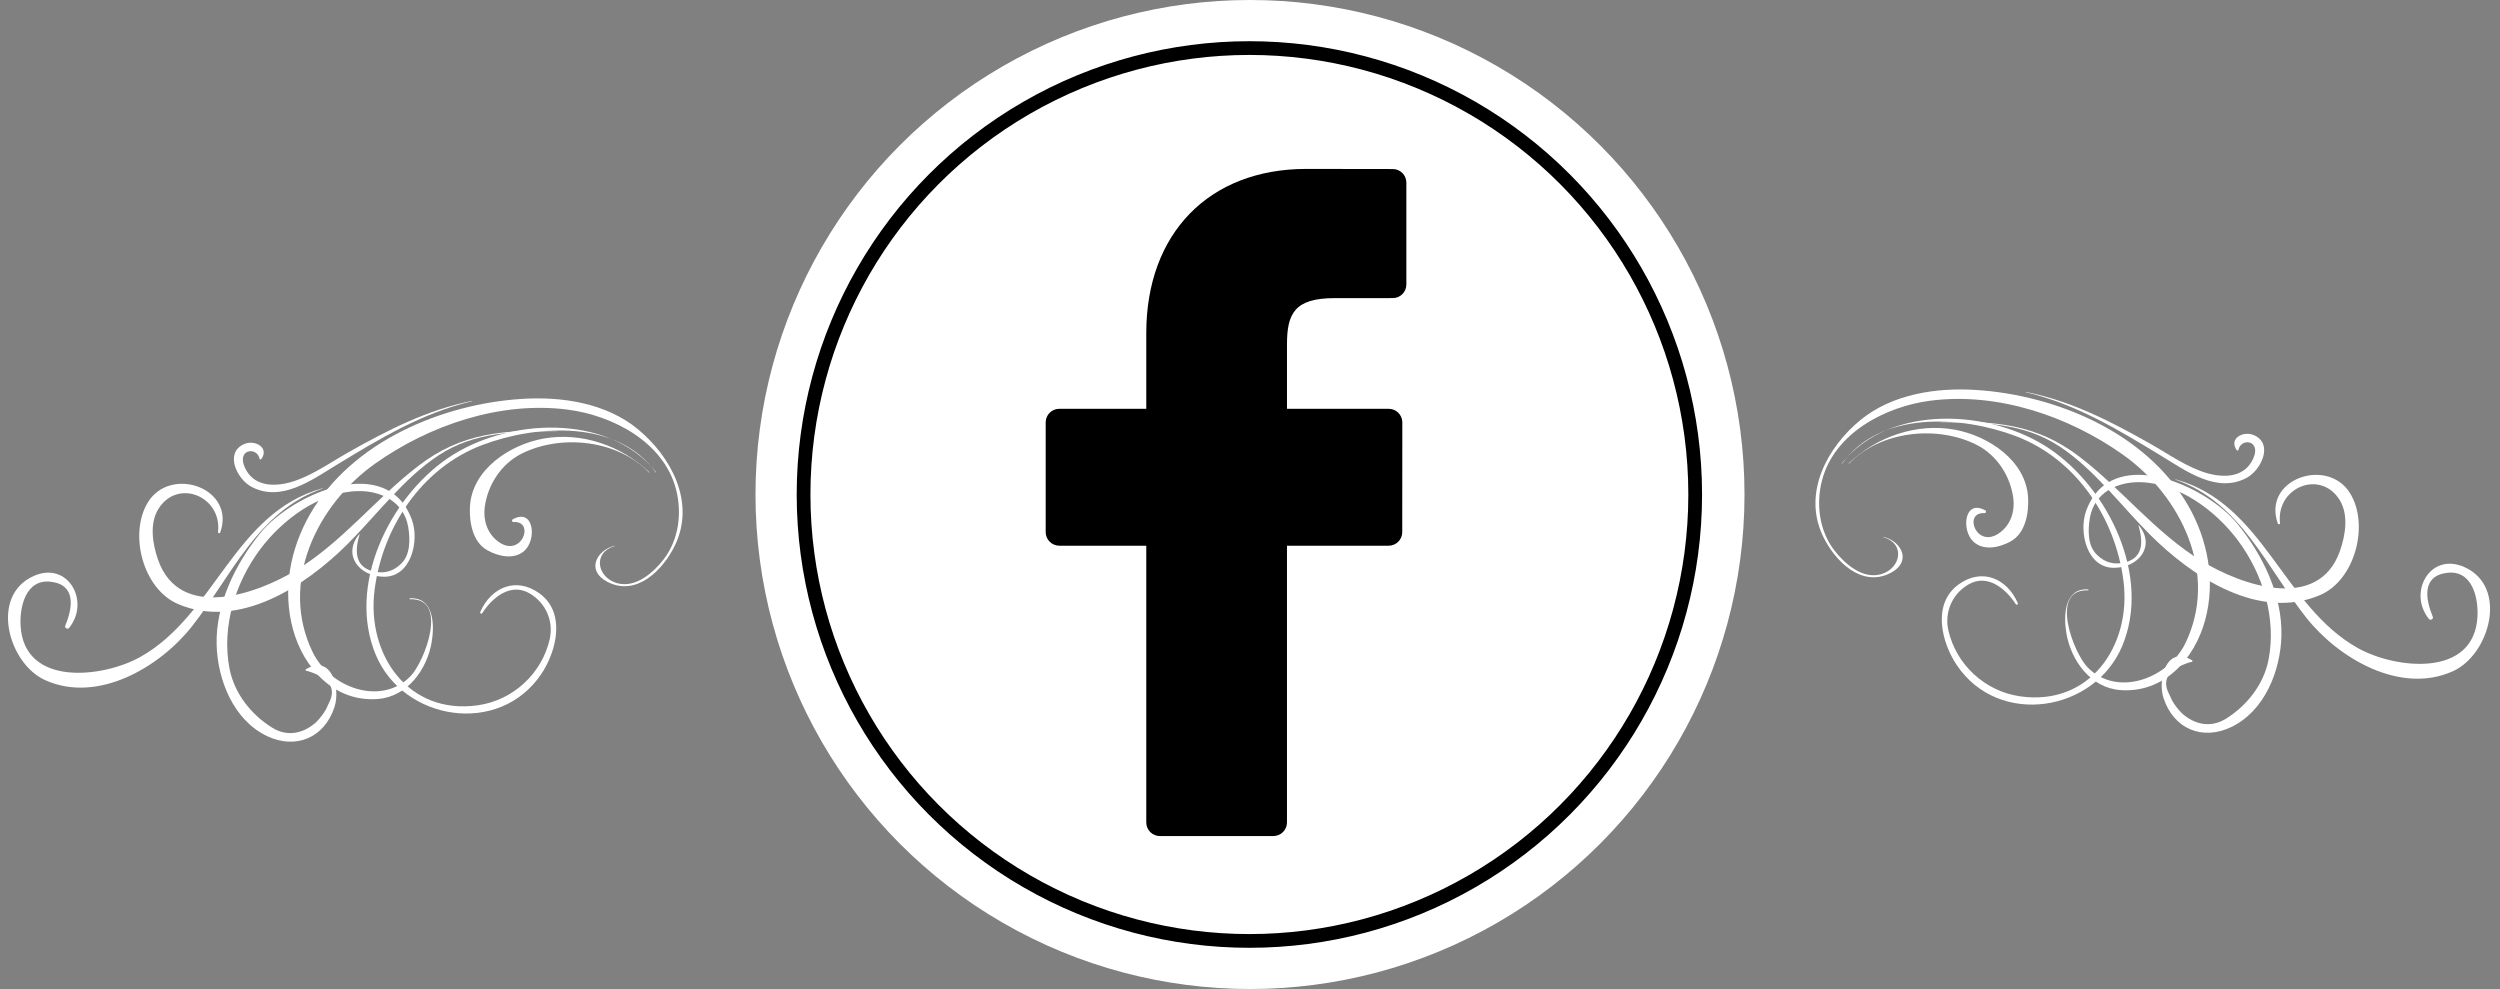 <?xml version="1.0" encoding="utf-8"?>
<!-- Generator: Adobe Illustrator 16.0.0, SVG Export Plug-In . SVG Version: 6.00 Build 0)  -->
<!DOCTYPE svg PUBLIC "-//W3C//DTD SVG 1.1//EN" "http://www.w3.org/Graphics/SVG/1.1/DTD/svg11.dtd">
<svg version="1.1" id="Calque_1" xmlns="http://www.w3.org/2000/svg" xmlns:xlink="http://www.w3.org/1999/xlink" x="0px" y="0px"
	 width="182px" height="72px" viewBox="0 0 182 72" enable-background="new 0 0 182 72" xml:space="preserve">
<rect x="0" y="0" width="182" height="72" fill="#808080" stroke="none"/>
<circle fill="#FFFFFF" cx="91" cy="36" r="36"/>
<g>
	<ellipse fill="none" stroke="#000000" stroke-miterlimit="10" cx="90.955" cy="36" rx="32.455" ry="32.5"/>
</g>
<g>
	<g>
		<path fill="#FFFFFF" d="M137.11,39.104c1.623,0.477,1.276,2.264-0.143,2.691c-1.373,0.408-2.68-0.762-3.427-1.729
			c-1.104-1.428-1.341-3.386-0.898-5.09c0.896-3.456,4.617-5.379,7.877-5.804c4.896-0.638,10.074,1.121,14.038,3.934
			c4.251,3.015,6.982,8.681,4.539,13.722c-1.243,2.563-4.959,3.967-7.119,1.754c-1.037-1.064-2.811-5.715,0.033-5.605
			c0.046,0.002,0.046-0.068,0-0.07c-1.729-0.096-1.791,1.914-1.581,3.172c0.337,2.018,1.777,3.996,3.925,4.158
			c3.181,0.24,5.402-2.25,6.178-5.078c0.779-2.852,0.203-5.869-1.253-8.389c-3.047-5.27-9.587-8.009-15.424-8.381
			c-2.894-0.185-6.112,0.3-8.415,2.191c-2.43,1.995-4.217,5.316-2.736,8.436c0.859,1.807,2.81,3.805,4.945,2.688
			c1.541-0.803,0.813-2.283-0.532-2.623C137.103,39.076,137.097,39.1,137.11,39.104L137.11,39.104z"/>
	</g>
	<g>
		<path fill="#FFFFFF" d="M134.116,33.744c2.746-3.869,8.696-3.485,12.631-1.997c4.413,1.668,7.263,5.984,7.843,10.558
			c0.594,4.693-2.448,9.121-7.536,8.387c-2.553-0.369-4.641-2.305-5.212-4.795c-0.307-1.342,0.295-2.672,1.466-3.352
			c1.395-0.805,2.723,0.328,3.444,1.443c0.059,0.09,0.183,0.012,0.143-0.084c-0.791-1.811-2.615-2.58-4.306-1.359
			c-1.952,1.412-1.252,4.227-0.123,5.893c3.073,4.537,10.026,3.373,12.029-1.402c2.13-5.072-0.991-11.427-5.229-14.327
			c-4.292-2.939-11.706-3.33-15.176,1.016C134.074,33.743,134.103,33.764,134.116,33.744L134.116,33.744z"/>
	</g>
	<g>
		<path fill="#FFFFFF" d="M141.299,30.734c3.052,0.031,5.998,0.028,8.641,1.77c2.546,1.68,4.475,4.321,6.617,6.455
			c3.071,3.057,7.911,6.266,12.354,4.357c2.553-1.1,3.588-5.123,2.172-7.411c-1.657-2.676-6.406-1.016-5.259,2.204
			c0.029,0.082,0.172,0.076,0.161-0.021c-0.302-2.583,2.9-3.93,4.317-1.727c0.701,1.09,0.446,2.598,0.051,3.734
			c-1.562,4.48-7.162,2.529-10.065,0.754c-3.368-2.057-5.782-5.204-8.885-7.584c-3.171-2.435-6.225-2.613-10.104-2.554
			C141.284,30.711,141.284,30.734,141.299,30.734L141.299,30.734z"/>
	</g>
	<g>
		<path fill="#FFFFFF" d="M134.615,33.747c2.282-2.379,6.396-2.812,9.271-1.37c1.487,0.747,2.466,2.27,2.683,3.887
			c0.126,0.949-0.181,1.916-0.962,2.5c-1.701,1.283-2.747-1.507-1.128-1.408c0.107,0.006,0.144-0.146,0.054-0.197
			c-1.54-0.859-1.775,1.461-0.848,2.293c0.755,0.676,1.915,0.396,2.696-0.041c1.073-0.6,1.317-2.039,1.267-3.146
			c-0.127-2.731-2.899-4.533-5.32-4.98c-2.791-0.515-5.718,0.515-7.735,2.439C134.576,33.738,134.601,33.764,134.615,33.747
			L134.615,33.747z"/>
	</g>
	<g>
		<path fill="#FFFFFF" d="M147.489,28.558c3.611,0.843,6.704,2.714,9.837,4.62c1.819,1.106,4.067,2.77,6.23,1.608
			c1.061-0.567,1.98-2.492,0.513-3.114c-0.766-0.324-1.831,0.254-1.24,1.093c0.032,0.047,0.116,0.049,0.13-0.016
			c0.177-0.897,1.697-0.719,1.069,0.649c-0.621,1.357-2.079,1.399-3.3,1.063c-1.461-0.404-2.856-1.402-4.164-2.143
			c-2.89-1.638-5.786-3.127-9.069-3.784C147.479,28.532,147.474,28.555,147.489,28.558L147.489,28.558z"/>
	</g>
	<g>
		<path fill="#FFFFFF" d="M155.681,38.266c0.466,1.531,0.118,2.428-1.039,2.689c-0.756,0.174-1.409-0.008-1.962-0.547
			c-0.719-0.646-0.683-1.846-0.538-2.697c0.308-1.833,1.983-2.648,3.668-2.608c2.812,0.063,5.502,2.086,7.109,4.237
			c1.822,2.443,2.815,5.656,2.232,8.68c-0.348,1.803-1.562,3.34-3.096,4.299c-1.12,0.699-2.294,0.43-3.207-0.389
			c-0.281-0.279-0.522-0.59-0.721-0.936c-0.105-0.227-0.211-0.455-0.316-0.684c-0.387-0.963,0.178-1.672,1.696-2.121
			c0.081,0.035,0.151-0.072,0.071-0.121c-1.861-1.131-2.517,1.383-2.075,2.744c0.738,2.271,2.836,3.113,4.915,2.125
			c2.453-1.166,3.604-4.113,3.669-6.648c0.074-2.959-1.361-5.881-3.18-8.127c-2.32-2.867-9.269-5.936-11.048-0.936
			c-0.531,1.494,0.055,4.127,2.047,4.111c1.787-0.014,3.05-1.584,1.797-3.096C155.691,38.227,155.668,38.25,155.681,38.266
			L155.681,38.266z"/>
	</g>
	<g>
		<path fill="#FFFFFF" d="M158.369,34.918c4.74,1.63,6.632,6.385,9.527,10.047c2.333,2.949,6.848,5.635,10.685,3.895
			c2.666-1.207,4.045-6.137,0.828-7.576c-2.513-1.123-4.145,1.871-2.575,3.783c0.102,0.125,0.338-0.01,0.274-0.16
			c-0.534-1.291-0.82-2.979,1.041-3.205c1.831-0.223,2.287,1.818,2.21,3.199c-0.25,4.475-5.992,3.797-8.708,2.279
			c-5.478-3.068-6.818-10.501-13.276-12.284C158.359,34.892,158.354,34.913,158.369,34.918L158.369,34.918z"/>
	</g>
</g>
<g>
	<g>
		<path fill="#FFFFFF" d="M44.748,39.754c-1.623,0.477-1.276,2.264,0.143,2.691c1.373,0.408,2.68-0.762,3.427-1.729
			c1.104-1.428,1.341-3.386,0.898-5.09c-0.896-3.456-4.617-5.379-7.877-5.804c-4.896-0.638-10.074,1.121-14.038,3.934
			c-4.251,3.015-6.982,8.681-4.539,13.722c1.243,2.563,4.959,3.967,7.119,1.754c1.037-1.064,2.811-5.715-0.033-5.605
			c-0.046,0.002-0.046-0.068,0-0.07c1.729-0.096,1.791,1.914,1.581,3.172c-0.337,2.018-1.777,3.996-3.925,4.158
			c-3.181,0.24-5.402-2.25-6.178-5.078c-0.779-2.852-0.203-5.869,1.253-8.389c3.047-5.27,9.587-8.009,15.424-8.381
			c2.894-0.185,6.112,0.3,8.415,2.191c2.43,1.995,4.217,5.316,2.736,8.436c-0.859,1.807-2.81,3.805-4.945,2.688
			c-1.541-0.803-0.813-2.283,0.532-2.623C44.755,39.727,44.761,39.75,44.748,39.754L44.748,39.754z"/>
	</g>
	<g>
		<path fill="#FFFFFF" d="M47.742,34.394c-2.746-3.869-8.696-3.485-12.631-1.997c-4.413,1.668-7.263,5.984-7.843,10.558
			c-0.594,4.693,2.448,9.121,7.536,8.387c2.553-0.369,4.641-2.305,5.212-4.795c0.307-1.342-0.295-2.672-1.466-3.352
			c-1.395-0.805-2.723,0.328-3.444,1.443c-0.059,0.09-0.183,0.012-0.143-0.084c0.791-1.811,2.615-2.58,4.306-1.359
			c1.952,1.412,1.252,4.227,0.123,5.893c-3.073,4.537-10.026,3.373-12.029-1.402c-2.13-5.072,0.991-11.427,5.229-14.327
			c4.292-2.939,11.706-3.33,15.176,1.016C47.784,34.393,47.755,34.414,47.742,34.394L47.742,34.394z"/>
	</g>
	<g>
		<path fill="#FFFFFF" d="M40.559,31.385c-3.052,0.031-5.998,0.028-8.641,1.77c-2.546,1.68-4.475,4.32-6.617,6.455
			c-3.071,3.057-7.911,6.266-12.354,4.357c-2.553-1.1-3.588-5.123-2.172-7.411c1.657-2.676,6.406-1.016,5.259,2.204
			c-0.029,0.082-0.172,0.076-0.161-0.021c0.302-2.583-2.9-3.93-4.317-1.727c-0.701,1.09-0.446,2.598-0.051,3.734
			c1.562,4.48,7.162,2.529,10.065,0.754c3.368-2.057,5.782-5.204,8.885-7.584c3.171-2.435,6.225-2.613,10.104-2.554
			C40.574,31.361,40.574,31.385,40.559,31.385L40.559,31.385z"/>
	</g>
	<g>
		<path fill="#FFFFFF" d="M47.243,34.397c-2.282-2.379-6.396-2.812-9.271-1.37c-1.487,0.747-2.466,2.27-2.683,3.886
			c-0.126,0.949,0.181,1.916,0.962,2.5c1.701,1.283,2.747-1.507,1.128-1.408c-0.107,0.006-0.144-0.146-0.054-0.197
			c1.54-0.859,1.775,1.461,0.848,2.293c-0.755,0.676-1.915,0.396-2.696-0.041c-1.073-0.6-1.317-2.039-1.267-3.146
			c0.127-2.73,2.899-4.532,5.32-4.979c2.791-0.515,5.718,0.515,7.735,2.439C47.282,34.388,47.257,34.414,47.243,34.397
			L47.243,34.397z"/>
	</g>
	<g>
		<path fill="#FFFFFF" d="M34.369,29.208c-3.611,0.843-6.704,2.714-9.837,4.62c-1.819,1.106-4.067,2.77-6.23,1.608
			c-1.061-0.567-1.98-2.492-0.513-3.114c0.766-0.324,1.831,0.254,1.24,1.093c-0.032,0.047-0.116,0.049-0.13-0.016
			c-0.177-0.897-1.697-0.719-1.069,0.649c0.621,1.357,2.079,1.399,3.3,1.063c1.461-0.404,2.856-1.402,4.164-2.143
			c2.89-1.638,5.786-3.127,9.069-3.784C34.378,29.183,34.384,29.205,34.369,29.208L34.369,29.208z"/>
	</g>
	<g>
		<path fill="#FFFFFF" d="M26.177,38.916c-0.466,1.531-0.118,2.428,1.039,2.689c0.756,0.174,1.409-0.008,1.962-0.547
			c0.719-0.646,0.683-1.846,0.538-2.697c-0.308-1.833-1.983-2.648-3.668-2.608c-2.812,0.063-5.502,2.086-7.109,4.237
			c-1.822,2.443-2.815,5.656-2.232,8.68c0.348,1.803,1.562,3.34,3.096,4.299c1.12,0.699,2.294,0.43,3.207-0.389
			c0.281-0.279,0.522-0.59,0.721-0.936c0.105-0.227,0.211-0.455,0.316-0.684c0.387-0.963-0.178-1.672-1.696-2.121
			c-0.081,0.035-0.151-0.072-0.071-0.121c1.861-1.131,2.517,1.383,2.075,2.744c-0.738,2.271-2.836,3.113-4.915,2.125
			c-2.453-1.166-3.604-4.113-3.669-6.648c-0.074-2.959,1.361-5.881,3.18-8.127c2.32-2.867,9.269-5.936,11.048-0.936
			c0.531,1.494-0.055,4.127-2.047,4.111c-1.787-0.014-3.05-1.584-1.797-3.096C26.167,38.877,26.19,38.9,26.177,38.916L26.177,38.916
			z"/>
	</g>
	<g>
		<path fill="#FFFFFF" d="M23.489,35.568c-4.74,1.631-6.632,6.385-9.527,10.047c-2.333,2.949-6.848,5.635-10.685,3.895
			c-2.666-1.207-4.045-6.137-0.828-7.576c2.513-1.123,4.145,1.871,2.575,3.783c-0.102,0.125-0.338-0.01-0.274-0.16
			c0.534-1.291,0.82-2.979-1.041-3.205c-1.831-0.223-2.287,1.818-2.21,3.199c0.25,4.475,5.992,3.797,8.708,2.279
			c5.478-3.068,6.818-10.502,13.276-12.284C23.499,35.542,23.503,35.563,23.489,35.568L23.489,35.568z"/>
	</g>
</g>
<path d="M101.396,12.306l-6.298-0.009c-7.076,0-11.649,4.691-11.649,11.952v5.512h-6.333c-0.545,0-0.99,0.441-0.99,0.989v7.986
	c0,0.544,0.444,0.991,0.99,0.991h6.333v20.146c0,0.546,0.444,0.992,0.992,0.992h8.26c0.547,0,0.991-0.446,0.991-0.992V39.728h7.403
	c0.547,0,0.988-0.447,0.988-0.991l0.006-7.986c0-0.261-0.105-0.513-0.29-0.7c-0.187-0.186-0.439-0.289-0.701-0.289h-7.406v-4.673
	c0-2.244,0.534-3.384,3.458-3.384l4.244-0.003c0.548,0,0.989-0.443,0.989-0.989v-7.413C102.384,12.75,101.942,12.308,101.396,12.306
	L101.396,12.306z M101.396,12.306"/>
</svg>
